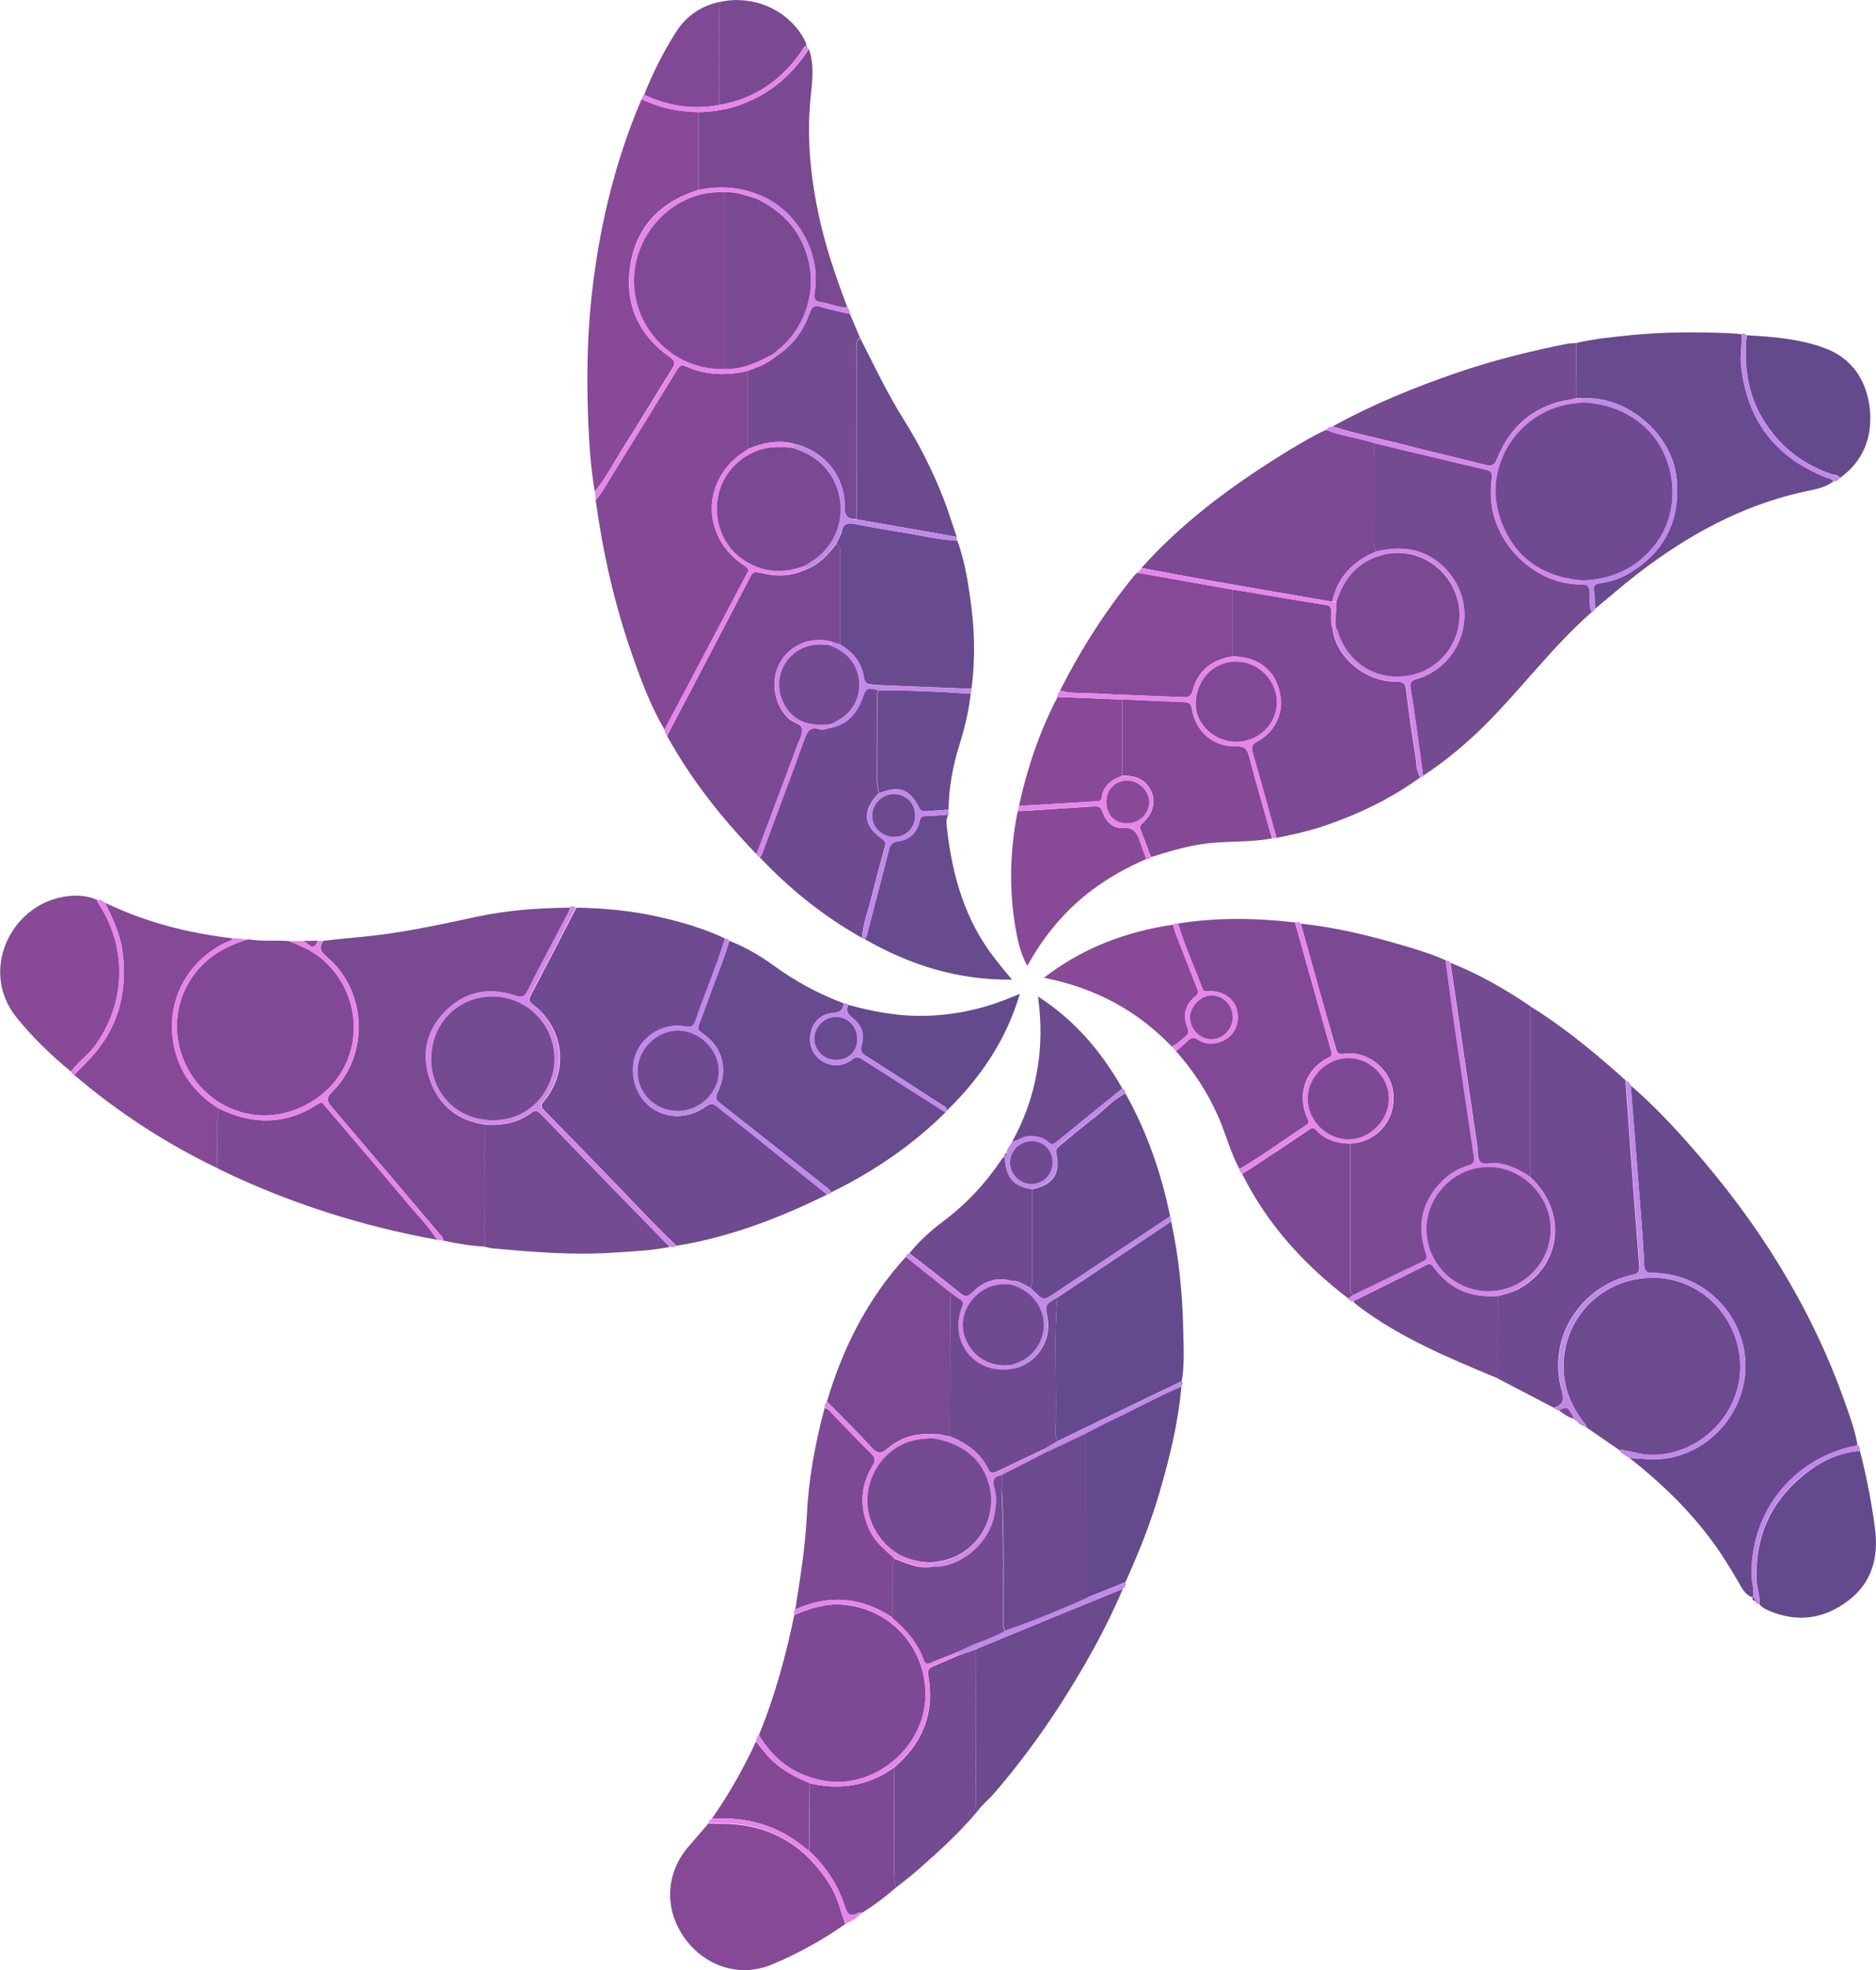 <?xml version="1.0" encoding="utf-8"?>
<!-- Generator: Adobe Illustrator 22.1.0, SVG Export Plug-In . SVG Version: 6.00 Build 0)  -->
<svg version="1.1" id="Слой_1" xmlns="http://www.w3.org/2000/svg" xmlns:xlink="http://www.w3.org/1999/xlink" x="0px" y="0px"
	 viewBox="0 0 1103 1157.7" style="enable-background:new 0 0 1103 1157.7;" xml:space="preserve">
<style type="text/css">
	.st0{fill:#6F4A90;}
	.st1{fill:#674A8D;}
	.st2{fill:#794992;}
	.st3{fill:#834995;}
	.st4{fill:#744A91;}
	.st5{fill:#684A8E;}
	.st6{fill:#7D4994;}
	.st7{fill:#6B4A8E;}
	.st8{fill:#814995;}
	.st9{fill:#884997;}
	.st10{fill:#644A8C;}
	.st11{fill:#854996;}
	.st12{fill:#C388EB;}
	.st13{fill:#E885EC;}
	.st14{fill:#D586EB;}
</style>
<g>
	<path class="st0" d="M486.3,702c-28.2,13.9-57.4,25.1-88.6,30.1c-11.2-10.7-21.8-21.9-32.5-33.1c-14.9-15.5-29.9-30.8-44.9-46.1
		c-1.8-1.8-2.8-3-0.6-5.6c14.9-17.7,12.1-42.9-6.3-56.9c-2.8-2.1-2.4-3.4-1-6.1c8.9-16.9,17.7-33.9,26.5-50.9
		c16.3,0.3,32.5,1.8,48.4,5.4c13.4,3,26.6,6.8,39.1,12.8c-4.9,16.2-11.7,31.8-17.2,47.8c-1.2,3.7-2.8,4.6-6.8,3.8
		c-14.1-2.7-31.4,8.7-30,27.7c1.6,22,25,32.2,42.8,19.2c2.5-1.8,4.2-1.7,6.5,0.2c6.4,5.3,13.1,10.3,19.6,15.5
		C456.1,677.9,471.2,689.9,486.3,702z"/>
	<path class="st1" d="M958.8,637.9c13.2,11.4,25.2,24.1,36.7,37.3c38.3,43.7,68.8,92.1,88.5,146.9c3.1,8.7,6.4,17.5,8.1,26.7
		c-1.1,1.6-3,1.2-4.5,1.6c-34.9,9-57.8,38.6-57.8,74.7c0,4.7,1.8,9.2,0.9,13.8c-4.8-1.6-6.7-5.9-8.9-9.7c-4.5-7.6-9-15.1-14.2-22.2
		c-14-19.3-30.9-35.5-49.5-50.2c7.6,0.4,15.1,1.5,22.8,0.1c29-5.2,49.3-33.4,44.7-62.5c-4.3-26.6-26.8-46.1-53.9-46.4
		c-3.6,0-4.8-0.9-5-4.7c-0.4-10.6-1.3-21.2-2.1-31.9C962.7,686.9,960.7,662.4,958.8,637.9z"/>
	<path class="st2" d="M190.1,552.9c13.7-1.7,27.4-2.5,41.1-4.6c16.4-2.5,32.6-6,48.8-9.5c18.1-3.9,36.5-5.2,55-5.4
		c0.1,2-1,3.5-1.9,5.1c-7.6,14.6-15.5,29.1-22.8,43.8c-2,4-3.7,4.1-7.5,2.8c-15.4-5.2-29.4-2.2-40.9,9.3
		c-11.5,11.6-14.3,25.8-8.8,41c5.4,15,16.8,23.5,32.8,25.6c-0.8,2.4-1,4.8-1,7.3c0.1,21.4,0,42.9,0,64.3c-8.2-0.5-16.4-1.8-24.4-3.6
		c0.3-1.8-1-2.7-2-3.8c-21.1-24.9-42.1-49.7-63.3-74.5c-2.9-3.3-3.7-5.4,0.1-9.1c22.1-21.8,20.5-59.6-3.3-79.4
		C188.1,558.9,187.5,556.6,190.1,552.9z"/>
	<path class="st2" d="M764.8,542.8c21.1,2.2,41.5,7.3,61.8,13.3c7.9,2.4,15.9,4.8,23.5,8.3c1.7,12.5,3.3,25,5.1,37.4
		c3.8,26.1,7.7,52.2,11.6,78.3c0.4,2.8-0.5,4.1-3.4,4.9c-5.3,1.5-10.1,4.3-14.2,8.1c-12.7,11.9-16.1,26.3-11,42.7
		c0.6,2.1,1.8,4-1.1,5.4c-13.6,6.5-27.2,13.1-40.9,19.7c-2.9-1.2-2.3-3.7-2.3-6c0-27.6,0-55.2,0-82.8c1.2-0.1,2.3-0.2,3.5-0.4
		c13.3-2.2,24-14.6,21.6-30.7c-2-13.3-15.5-23.8-28.8-21.7c-3.7,0.6-4.2-1.2-4.9-3.7C778.3,591.4,771.6,567.1,764.8,542.8z"/>
	<path class="st3" d="M390.7,428.8c-8.1-13.8-13.7-28.7-18.9-43.7c-10.5-29.7-17.3-60.2-21.6-91.3c4-4.1,6.4-9.3,9.4-14
		c12.8-20.6,25.5-41.3,38.2-62c1.3-2.1,2.3-3.9,5.4-2.5c11.8,5.3,24.1,5.6,36.6,2.6c0,15.3,0,30.6,0,46c-0.4,0.3-0.7,0.7-1.1,0.9
		c-26.5,16.4-27,50.9-0.7,67.8c3.3,2.2,1.6,3.6,0.7,5.5C422.7,368.3,406.7,398.5,390.7,428.8z"/>
	<path class="st4" d="M935.9,359.7c-23.1,20.2-41.3,45-63,66.6c-11.1,11-23.1,21-36.2,29.6c-2.4-17.1-4.5-34.2-7.3-51.2
		c-0.7-4.2,0.8-4.8,4-5.8c28.4-8.9,36.9-44.2,15.9-65.2c-11.5-11.5-25.4-13.2-40.5-9.5c-0.4-1.9-1-3.9-1-5.8c0-19.4,0-38.7,0.1-58.1
		c3.2,0.8,6.4,1.6,9.6,2.4c18.7,4.5,37.3,8.9,56,13.3c3,0.7,4,1.5,3.6,5.1c-0.8,6.6-0.8,13.2,0.7,19.8c5.6,24.5,28.9,43.3,52.9,42.5
		c3,0,3.7,1.9,4,4.6C935,351.9,934,356,935.9,359.7z"/>
	<path class="st0" d="M913.6,827.3c-11-5.7-22-11.5-33-17.2c0-16.1,0.1-32.3,0.1-48.4c4.4-1.4,9-2.3,13.1-4.7
		c24.7-14.2,27.6-45.3,5.9-65.3c0-33.4,0.1-66.9,0.1-100.3c17.9,11.1,34.2,24.3,50,38.1c2,1.7,3.9,3.6,5.9,5.3
		c1.1,14.9,2.1,29.8,3.2,44.8c1.6,21.5,3.2,43.1,4.9,64.6c0.2,2.9-0.3,4.2-3.7,4.9c-31,6.7-50.2,37.1-42.1,67.1
		C919.6,821.9,919.8,825.4,913.6,827.3z"/>
	<path class="st5" d="M555.9,653.7c-19.7,19.5-42.3,34.8-67.2,47c-0.7-1.6-2.1-2.5-3.4-3.5c-20.7-16.4-41.4-32.8-62.2-49.1
		c-2.4-1.8-2.5-3.1-1.3-5.7c6.7-13.9,3.3-27.2-9.4-35.6c-2.4-1.6-2.1-2.9-1.4-4.8c1.9-5.1,3.9-10.2,5.7-15.4
		c4-11.2,8.8-22.2,12.1-33.7c9.3,3.6,17.9,8.6,25.9,14.4c12.8,9.3,26.5,16.8,41.3,22.3c-0.3,3.6-1.7,5.3-5.9,5.6
		c-7.1,0.5-12.1,5.3-13.4,11.5c-1.5,6.8,1.1,13.4,6.7,16.9c5.4,3.4,12.4,3.3,17.7-1c2.4-2,3.9-1.3,6,0
		C523.4,633,539.6,643.4,555.9,653.7z"/>
	<path class="st6" d="M835.1,456.8c-17.6,12.8-37,22-57.6,28.9c-8.8,2.9-17.9,4.9-27,6.7c-4.6-16.6-9.1-33.2-13.9-49.8
		c-1-3.5-0.6-5.2,2.8-7c9.4-4.9,14.8-15.3,13.6-25.1c-1.9-15.6-11.9-24.4-28.3-24.8c0-13.1,0-26.1,0-39.2c2.4,0.4,4.9,0.7,7.3,1.1
		c15.8,2.6,31.7,5.4,47.5,7.9c2.6,0.4,3.3,1.5,3.2,3.9c-0.2,3.5-0.3,7,0.9,10.3c1.9,16.5,19,30.8,37,30.9c3.3,0,5.6,0.1,6.1,4.4
		c1.5,12.4,3.1,24.7,5.2,37C832.9,447,832.2,452.3,835.1,456.8z"/>
	<path class="st5" d="M926.7,201.6c10.8-2.6,21.9-3.6,32.9-4.7c19.1-1.9,38.2-1.8,57.3-1.1c2.3,0.1,4.6,0.4,7,0.6
		c0.6,5.9-0.9,11.8-0.3,17.8c3.3,32.4,19.9,54.5,50.1,66.4c1.5,0.6,3.3,0.7,4.3,2.2c-5.3,4.2-11.8,4.9-18,6.3
		c-36.3,8.1-68,25.6-97.2,48.1c-8.5,6.6-16.7,13.7-25,20.6c-0.2-3.5,0.1-7-0.6-10.4c-0.6-3.2,0.6-4.2,3.4-4.6
		c6.1-0.9,12-2.7,17.3-5.9c21.3-12.8,30.3-31.7,27.8-56.2c-2.7-25.7-29.3-48.3-55-46.6c-1.3-0.1-2.7-0.1-4-0.2
		C926.7,223.1,926.7,212.3,926.7,201.6z"/>
	<path class="st2" d="M444.8,502c-20.3-21-38.3-43.7-52.5-69.3c0.2-0.5,0.2-1,0.5-1.4c16.2-30.9,32.5-61.8,48.6-92.8
		c1.5-2.8,3-2.5,5.6-1.9c9.1,2.3,18.1,2.3,26.8-1.9c7.8-2.8,12.9-8.7,17.8-14.9c3,1.2,2.2,3.8,2.2,6c0,17.6,0,35.3,0,52.9
		c-1.7-0.5-3.4-1.1-5.1-1.6c-12.1-3.3-24.8,2.2-30.5,13.1c-5.5,10.6-2.8,24.6,5.8,32.4c2.6,2.3,7.8,2.5,7.6,6.7
		c-0.1,3.5-2.3,6.9-3.5,10.3c-0.2,0.6-0.4,1.3-0.6,1.9C460,461.6,452.4,481.8,444.8,502z"/>
	<path class="st7" d="M951.7,851.9c-6.3-4.4-12.7-8.7-19-13.1c0-1.5-1.1-2.3-1.9-3.4c-8.6-11.3-12.7-23.8-11.2-38.1
		c2.6-25.1,23.4-45.7,50.9-46.4c28.6-0.8,52,22.6,52.7,51.3c0.7,28.8-24.2,53.6-53.3,52.8C963.5,854.7,957.8,852.3,951.7,851.9z"/>
	<path class="st8" d="M145.9,552c7.9,1.3,15.8,0.5,23.8,1c6.8,2.6,13.5,5.5,19.2,10.2c18,15,23.9,39.6,15.1,60.5
		c-9.2,21.9-34,34.7-55.8,31.3c-36.9-5.8-56.4-48.4-35.9-79.7C120.3,562.9,132.1,556.1,145.9,552z"/>
	<path class="st8" d="M728.7,687c-5.2-9.7-7.9-20.4-12.3-30.5c-6.2-14.3-14.7-27.2-25-38.8c2.2-2,4.6-3.8,6.7-5.9
		c2.1-2.1,3.9-2.4,6.5-0.7c2.6,1.8,5.8,2.5,9,2.1c9.1-1.3,14.7-7.9,14.1-16.9c-0.6-8.1-7-13.7-16-13.8c-1.7,0-3.9,0.8-4.8-1.6
		c-4.6-12.8-10.5-25.1-14.3-38.2c22.9-3.6,45.9-3.3,68.8-0.6c7.1,25.2,14.2,50.5,21.3,75.7c0.5,1.7,0.5,2.7-1.3,3.6
		c-13,6.1-19.5,21-12.5,36.3c0.6,1.4,0.9,2.3-0.6,3.3C755.1,669.6,742.4,679.1,728.7,687z"/>
	<path class="st6" d="M807.9,260.3c0,19.4-0.1,38.7-0.1,58.1c0,1.9,0.7,3.9,1,5.8c-13.3,5.7-22.4,14.9-25.5,29.4
		c-23.2-4-46.4-7.9-69.6-12c-14.2-2.5-28.4-5.2-42.6-7.8c23.6-26.4,51.7-47.3,81.6-66c8.7-5.4,17.6-10.8,26.9-15.2
		C788.8,256.2,798.6,257.3,807.9,260.3z"/>
	<path class="st6" d="M446.2,1019.6c9.4-22.8,15.8-46.4,20.8-70.5c9.1-3.8,18.4-7,28.4-6.1c29.3,2.4,49.5,26.5,48.7,54.3
		c-0.9,30.4-30.8,54.9-60.7,49C466.9,1043.1,454.7,1034,446.2,1019.6z"/>
	<path class="st9" d="M349.7,288.9c-2.4-14-3.3-28.1-3.9-42.2c-0.9-24.1-0.6-48.3,2-72.3c4.3-39.8,13.4-78.4,29.1-115.4
		c0.1-0.3,0.4-0.5,0.6-0.8c10.5,5.3,21.6,7.4,33.2,7.6c0,15.2,0,30.5,0,45.7c-0.9,0.4-1.9,0.7-2.8,1c-22,7.8-35.1,23.3-37.7,46.4
		c-2.4,21.4,6.1,38.7,23.8,51.1c3.4,2.4,2.9,4,1.1,6.8c-9.7,15.5-19.1,31.2-28.9,46.6C360.8,272,356.1,281.1,349.7,288.9z"/>
	<path class="st10" d="M688.6,717.8c4.6,21.3,6.7,42.9,7.1,64.6c0.2,9.8,0.8,19.6-0.9,29.3c-13.6,6.5-27.2,13-40.8,19.6
		c-10.8,5.2-21.5,10.4-32.2,15.6c-2-3.9-1.1-8.2-1-12.3c0.4-24-1.2-48.1,0.9-72.1C644,747.7,666.3,732.7,688.6,717.8z"/>
	<path class="st5" d="M493.8,378.6c0-17.6,0-35.3,0-52.9c0-2.2,0.7-4.8-2.2-6c1.2-2.6,2.9-5,3.4-7.7c0.8-4.6,3.7-4.7,7.2-4.1
		c8.4,1.5,16.9,3.2,25.3,4.5c11.8,1.7,23.4,4.8,35.4,5.4c3.9,10.6,5.8,21.6,7.4,32.7c2.7,17.9,3.3,36,0.9,54
		c-0.8,0.1-1.7,0.3-2.5,0.2c-18.1-0.7-36.2-1.4-54.3-2.2c-0.7,0-1.3-0.3-2-0.3c-2.7-0.1-4.2-1.4-4.5-4.2
		C506.7,389.1,501.2,383.1,493.8,378.6z"/>
	<path class="st11" d="M496.9,1130.8c-13.7,9.5-28.2,17.6-43.6,23.9c-18.9,7.6-39.4,0.7-51.3-16.5c-11.6-16.8-10.5-37.6,2.8-53
		c3.9-4.5,7.8-9.1,11.7-13.6c2,0.1,4,0.2,6,0.2c29-0.5,50.7,11.9,65.8,36.5C492.5,1115.2,494.3,1123.1,496.9,1130.8z"/>
	<path class="st11" d="M127.8,686.5c-30.4-14.6-58.5-32.9-84.2-54.8c2.3-2.4,4.6-4.7,7-7.1c18.4-18.4,24.9-40.7,21.3-66.2
		c-1.4-10-5.8-19-10.2-27.9c23.7,11.4,48.8,17.9,74.9,20.9c-0.4,1.9-2.3,1.8-3.5,2.3c-22.9,10.9-35.5,34.5-31.1,59.5
		c3,16.8,12.4,29.4,26.9,38.4c-0.9,2.9-1.1,5.8-1.1,8.8C127.8,669,127.8,677.8,127.8,686.5z"/>
	<path class="st0" d="M506.8,551.2c-22.5-12.7-42.5-28.7-60.2-47.5c1.5-0.8,1.6-2.4,2.1-3.7c8-21.4,16-42.8,23.8-64.3
		c1.8-4.8,2.9-9.3,9.8-7.1c1.8,0.6,4.2-0.6,6.3-0.9c9.5-2,15.1-8.3,18.2-17.1c2.2-6.4,2.8-6.9,10-4.9c-1.8,1.4-1.1,3.4-1.1,5.1
		c0,15.5,0,31-0.1,46.5c0,3,0.2,6,1.1,8.8c-9.9,10.2-9.2,19.3,2.2,27.1c2.1,1.4,1.8,2.8,1.3,4.6c-2.7,10.1-5.5,20.1-8,30.3
		C510.4,535.8,507.3,543.2,506.8,551.2z"/>
	<path class="st1" d="M661.7,642.6c12.7,22.6,21.1,46.9,26.3,72.2c-22.8,15.2-45.6,30.3-68.4,45.5c-6,4-6,4-11.3-1.1
		c-0.8-0.8-1.7-1.6-2.5-2.3c1.2-2,1-4.1,1-6.3c0-17.2,0-34.5,0-51.7c12.2-2.5,16.9-9.1,14.3-20.9c-0.6-2.6,0.6-3.6,2.2-4.9
		c6.9-5.7,13.7-11.5,20.8-16.9C650,651.6,654.9,645.9,661.7,642.6z"/>
	<path class="st4" d="M284.8,732.6c0-21.4,0-42.9,0-64.3c0-2.5,0.2-5,1-7.3c9.7,0.5,18.9-1.2,26.8-7.2c2.3-1.8,3.8-0.8,5.5,1
		c14.2,14.7,28.4,29.4,42.6,44.1c11,11.3,22.1,22.6,33.1,33.9c-11.2,2.2-22.7,2.7-34.1,3.4c-23.6,1.5-47.1-0.5-70.5-2.6
		C287.7,733.4,286.2,732.9,284.8,732.6z"/>
	<path class="st2" d="M486.2,823.6c9.4-31.6,24-60.5,46.4-85c9.1,7.3,18.2,14.5,27.3,21.8c-1.3,2.1-1.2,4.4-1.2,6.7
		c0,25.7-0.1,51.4-0.2,77.1c-3.6-0.7-7.1-2-10.9-1.3c-9.8-0.7-18.6,2.2-25.9,8.5c-3.8,3.3-5.9,2.8-9.1-0.6
		C504.1,841.5,495.1,832.6,486.2,823.6z"/>
	<path class="st3" d="M747.9,492.7c-14.7,2.8-29.8,1.1-44.5,3.9c-9.1,1.7-17.9,4.3-26.7,7.1c-2-5.3-3.9-10.6-6-15.8
		c-0.6-1.5-0.8-2.4,0.7-3.8c6.6-6,8.3-12.5,5.5-19c-2.8-6.4-8.4-9.5-17.1-9.3c0-14.9,0-29.8,0-44.8c12.1,0.5,24.2,1.1,36.3,1.5
		c2.8,0.1,4.1,0.9,4.6,3.8c2.3,13.8,12.5,22.6,26.2,22.2c4.6-0.1,6.2,1.4,7.4,5.6C738.6,460.5,743.3,476.6,747.9,492.7z"/>
	<path class="st9" d="M41.8,629.8c-11.7-9.6-22.6-20.1-32.1-31.9c-21.7-26.9-4-65,27.1-70.8c6.6-1.2,13.5-1.2,20,1.6
		c0.6,1.2,1.2,2.4,1.9,3.5c16.5,26,15.1,58.4-3.4,83.1C51.2,620.6,45.5,624.3,41.8,629.8z"/>
	<path class="st11" d="M724.8,346.5c0,13.1,0,26.1,0,39.2c-11.9,1.9-20.4,8.1-23.5,19.9c-1,3.7-2.4,4.3-5.7,4.1
		c-18.1-0.8-36.1-1.3-54.2-2.3c-6-0.3-12.2,0.3-18.1-1.7c12.1-23.9,26.4-46.3,43.3-67.1c0.6-0.8,1.4-1.4,2.1-2.1
		c2.1,0.4,4.2,0.8,6.3,1.1C691.6,340.7,708.2,343.6,724.8,346.5z"/>
	<path class="st10" d="M1093.6,852.7c3.8,15,6.8,30.1,8.8,45.5c2.2,17-1.7,31.9-15.9,42.6c-13.9,10.5-29.3,12.8-45.6,6.1
		c-2.3-0.9-4.6-2-6.3-3.9c0.3-4.9-1.6-9.4-1.8-14.2c-1-24.7,7.6-45.3,26.7-61.1C1069.3,859.4,1080.4,853.6,1093.6,852.7z"/>
	<path class="st4" d="M926.7,201.6c0,10.8,0,21.5,0.1,32.3c-0.8,0.2-1.6,0.6-2.4,0.7c-21.6,3.1-36.1,15.1-44.2,35
		c-1.5,3.8-3,4.6-6.9,3.6c-16.9-4.3-33.9-8.2-50.8-12.6c-13-3.3-26.2-5.9-39-10c23.6-13,48.4-23.1,73.8-31.8
		c21.2-7.2,42.9-12.6,64.8-16.9C923.7,201.7,925.2,201.7,926.7,201.6z"/>
	<path class="st6" d="M127.8,686.5c0-8.7,0.1-17.5,0-26.2c0-3,0.2-5.9,1.1-8.8c19.9,9.8,39.4,9.6,58.2-2.8c2.5-1.7,3.1,0.3,4.3,1.6
		c16.1,18.9,32.2,37.7,48.1,56.7c5.9,7.1,12.6,13.6,17.5,21.6c-44.1-8-86.5-21.4-126.9-40.9C129.2,687.3,128.5,686.9,127.8,686.5z"
		/>
	<path class="st7" d="M660.2,933.7c-10.1,23.8-22.8,46.2-36.7,67.9c-12,18.6-25.2,36.4-39.7,53.1c-2.8,3.2-6.3,5.7-8.7,9.3
		c-2.2-1.6-1.3-4-1.3-6c-0.1-29.5-0.1-59-0.2-88.5c0.7-0.4,1.4-0.9,2.2-1.2C603.9,956.7,632.1,945.2,660.2,933.7z"/>
	<path class="st2" d="M410.8,111.6c0-15.2,0-30.5,0-45.7c7.5-0.2,14.8-1.2,22-3.5c18.4-5.9,32.4-17.5,42.8-33.6
		c3.2,9.1,2.1,18.3,1.1,27.5c-2.8,26.5,0.3,52.6,6.6,78.4c3.9,15.8,9.3,31,15,46.2c-5.5-0.2-10.6-2.5-16-3.3
		c-3.3-0.5-3.9-2.4-3.4-5.3c4.3-24.5-11.4-50.2-34.1-58.3C433.6,109.7,422.3,109.2,410.8,111.6z"/>
	<path class="st4" d="M439.8,263.8c0-15.3,0-30.6,0-46c5.7-2,11.3-4.1,16-8.1c9.6-6.1,16.3-14.6,20-25.3c1.5-4.4,3.3-5.2,7.5-3.9
		c5.4,1.7,10.9,2.7,16.4,4c2,4.7,4,9.4,6,14.1c-2.8,1.4-2,4-2,6.2c-0.1,33.4-0.1,66.8-0.2,100.2c-5,0.2-7-1.5-6.9-7.2
		c0.3-18.1-12-32.8-30-37.1C457.4,258.4,448.5,260.2,439.8,263.8z"/>
	<path class="st4" d="M573.6,969.4c0,29.5,0.1,59,0.2,88.5c0,2-0.9,4.4,1.3,6c-10.7,13-23.2,24.2-35.8,35.3c-4,3.5-8.3,6.7-12.4,10
		c-1-3-1.2-6.1-1.2-9.3c0.1-20.4,0-40.8,0-61.2c16.9-14.3,24-32.2,20.1-54.1c-0.5-2.7,0.1-4.3,2.9-5.4c4.8-1.9,9.4-4.1,14.2-6.1
		C566.5,971.8,570,970.6,573.6,969.4z"/>
	<path class="st10" d="M1027,197c15.4,0.9,30.8,2.1,45.4,7.4c16.6,6,25.2,19.2,27,36.2c1.6,16.4-3.9,30.4-17.6,40.3
		c-1.1-1.8-3.1-1.7-4.8-2.2c-15.9-5.4-28.8-14.8-38.3-28.9C1027.7,233.7,1025.1,215.9,1027,197z"/>
	<path class="st5" d="M557.6,478.7c-1.5,2.6-1.1,5.5-0.8,8.3c3.1,27.7,10.6,53.8,28.1,76.3c3,3.9,6.1,7.6,10.1,12.4
		c-32.1,0.4-60.2-8.7-86.6-23.8c1.4-1.6,1.6-3.6,2.1-5.5c4.1-15.7,8.2-31.4,12.2-47.1c0.8-3,1.9-4.4,5.5-4.9
		c6.4-0.8,10.8-4.9,12.4-11.4c0.5-1.9,0.6-3.4,3.2-3.4C548.4,479.5,553,479.1,557.6,478.7z"/>
	<path class="st10" d="M694.6,814.8c-1.9,21.9-7.2,43.1-13.4,64.1c-5.2,17.5-12,34.3-19.5,50.9c-7.6,3.1-15.3,6.2-22.9,9.2
		c0-3.5-0.1-7-0.1-10.5c-0.1-28.8-0.1-57.5-0.2-86.3c5.5-2.8,10.8-5.7,16.4-8.3C668.2,827.7,681.1,820.5,694.6,814.8z"/>
	<path class="st6" d="M467.6,945.8c2.9-18.4,5.9-36.8,6.8-55.4c1-21.4,4.9-42.2,10.4-62.8c2.3,0.1,3.3,2,4.7,3.4
		c7.5,7.7,14.9,15.6,22.6,23.1c2.7,2.6,2.7,4.5,0.8,7.5c-7.2,11.9-7.5,24.4-1.9,37.1c3.2,7.2,9.2,12,14.8,17.1
		c-0.8,2.5-1.1,5.1-1,7.7c0.1,9,0,18.1,0,27.1C506.6,938.5,487.6,936.9,467.6,945.8z"/>
	<path class="st9" d="M674,504.8c-17.7,7.7-33.8,17.8-47.3,31.8c-7.3,7.6-13.7,15.9-19.1,24.9c-1.1,1.8-2.2,3.6-3.6,6.1
		c-4.1-7.5-5.7-15.1-7-22.7c-3.8-22.5-3.2-45,1.2-67.4c0.1-0.3,0.3-0.6,0.4-0.9c1,0,2,0.1,3,0c13.8-0.9,27.5-1.8,41.3-2.7
		c2.7-0.2,4.4,0.1,5.4,3.4c1.7,5.2,6.1,9.7,11.3,9.2c7.6-0.7,9.2,3.6,11,9C671.6,498.6,672.8,501.6,674,504.8z"/>
	<path class="st4" d="M899.9,591.4c0,33.4-0.1,66.9-0.1,100.3c-6.1-4.1-12.5-7.4-20.1-8.1c-3.2-0.3-7.5,1.4-9.4-0.9
		c-1.8-2.2-1.3-6.3-1.8-9.6c-5.2-35.8-10.5-71.6-15.7-107.3C869.5,572.4,885,581.3,899.9,591.4z"/>
	<path class="st6" d="M793.8,672.1c0,27.6,0,55.2,0,82.8c0,2.3-0.6,4.8,2.3,6c-1.1,0.7-2.2,1.4-3.3,2.2
		c-26.1-19.9-47.8-43.7-62.5-73.3c1.7-1,3.4-2,5.1-3.1c11.1-7.3,22.1-14.7,33.2-22.1c1.5-1,3-2.9,5.1-0.6
		C779,669.8,786,672,793.8,672.1z"/>
	<path class="st7" d="M503.6,305.2c0-33.4,0.1-66.8,0.2-100.2c0-2.2-0.8-4.8,2-6.2c8.2,16.1,15.9,32.4,25.5,47.7
		c9.1,14.5,16.8,29.7,23.1,45.6c3,7.7,5.4,15.6,8.1,23.4C542.8,312,523.2,308.6,503.6,305.2z"/>
	<path class="st10" d="M498.7,590.5c13.8,3.8,27.7,6.5,42.1,6.5c18.4,0,35.9-3.6,52.8-10.5c1.5-0.6,3-1.2,6-2.4
		c-8.2,27.7-23.4,49.5-42.9,68.6c0.1-2.4-2.1-2.8-3.5-3.8c-14.5-9.4-28.9-18.8-43.5-28c-2.9-1.8-4.3-3.2-3.1-6.9
		c2.1-6.4-0.4-12-5.4-15.8C498.1,595.9,497.4,593.8,498.7,590.5z"/>
	<path class="st0" d="M606.8,698.8c0,17.2,0,34.5,0,51.7c0,2.2,0.1,4.3-1,6.3c-3.6-1.6-6.7-4.4-11-4.1c-9.1-2.5-16.8,0.5-23.1,6.8
		c-3.1,3.1-4.7,2.5-7.6,0.1c-9.7-7.9-19.6-15.4-29.4-23.1c5.8-7.2,12.6-13.3,19.9-18.8c13.6-10.2,25-22.4,34.4-36.5
		c0.4-0.6,1.1-1.1,1.7-1.6C591.5,692.2,595.7,697.2,606.8,698.8z"/>
	<path class="st6" d="M525.7,1038.7c0,20.4,0,40.8,0,61.2c0,3.2,0.2,6.3,1.2,9.3c-6.3,5.5-13,10.5-20,14.9c-0.8,0-1.8-0.3-2.4,0.1
		c-5.1,2.8-6.5,0.2-7.9-4.3c-4-12.5-11.2-23.1-20.8-32.1c0.1-13.3,0.2-26.5,0.3-39.8C493.9,1052.1,510.6,1049.6,525.7,1038.7z"/>
	<path class="st9" d="M688.9,615c-20.3-21.2-44.9-34.4-75.1-40.4c23.2-17.9,48.5-27.1,75.9-31.2c0.5,1.6,0.8,3.2,1.4,4.8
		c4.1,10.7,8.3,21.4,12.5,32.1c0.7,1.8,1.8,3.3-0.6,5.1c-6.3,4.9-7.8,11.3-4.8,18.7c0.8,2,0.8,3.4-0.9,4.8
		C694.5,611,692.2,613.7,688.9,615z"/>
	<path class="st5" d="M516.9,466.1c-0.9-2.9-1.1-5.8-1.1-8.8c0.1-15.5,0-31,0.1-46.5c0-1.7-0.7-3.7,1.1-5.1
		c17.9-0.1,35.9,0.8,53.7,2c-1.1,10.2-3.5,20.2-6.6,30c-3.9,12.4-6.2,25.1-6.4,38.1c-4.5,0.3-8.9,0.7-13.4,1
		c-1.7,0.1-2.9-0.1-3.9-2.1C534.8,463.6,528.7,461.5,516.9,466.1z"/>
	<path class="st9" d="M659.8,411.1c0,14.9,0,29.8,0,44.8c-6.2,2.3-11.3,5.8-12.1,13.1c-0.2,1.9-1.6,1.8-2.9,1.9
		c-15.2,0.9-30.5,1.8-45.7,2.7c4.9-22.3,12.1-43.7,22.7-64C634.4,410.1,647.1,410.6,659.8,411.1z"/>
	<path class="st4" d="M880.7,761.6c0,16.1-0.1,32.3-0.1,48.4c-28.6-11.9-57.2-23.7-82.2-42.6c-1-0.8-2-1.7-2.9-2.6
		c14-6.9,27.9-13.9,41.9-20.8c1.9-1,3.6-2.2,5.5,0.5C852.1,757.6,865,762.8,880.7,761.6z"/>
	<path class="st7" d="M595.1,670.9c7.1-12.7,11.9-26.3,14.5-40.6c2.6-14.3,2.9-28.7,0.7-44.7c22.1,14.3,37.4,32.7,49.6,54.1
		c-12.9,10.4-25.8,20.8-38.6,31.3c-1.8,1.5-3,2.1-4.9,0.2c-2.8-2.8-6.6-3.4-10.5-3.5C601.7,667.5,598.8,670.3,595.1,670.9z"/>
	<path class="st2" d="M423.8,1c19-3.9,38.3,4.3,48,20.3c1,1.7,2,3.4,2.4,5.4c-1.9,0.8-2.4,2.7-3.4,4.1c-11.9,16.7-27.6,27.5-48,30.9
		c0-17.8,0-35.6,0-53.4C422.7,5.8,422.9,3.3,423.8,1z"/>
	<path class="st8" d="M423.8,1c-0.8,2.4-1,4.8-1,7.3c0.1,17.8,0,35.6,0,53.4c-15.4,3-30,0.6-44.1-6c5.1-12.8,11.3-25.1,18.7-36.8
		C403.5,9.3,412.4,3.2,423.8,1z"/>
	<path class="st3" d="M476,1047.9c-0.1,13.3-0.2,26.5-0.3,39.8c-3.2-2.4-6.3-4.9-9.6-7.1c-14.4-9.6-30.5-12.7-47.5-11.9
		c10-14.3,18.6-29.5,25.9-45.3c2.3,2.8,4.5,5.7,6.8,8.4C458.1,1039.5,466.9,1044,476,1047.9z"/>
	<path class="st12" d="M951.7,851.9c6.1,0.4,11.8,2.8,18.1,3c29.2,0.8,54-23.9,53.3-52.8c-0.7-28.6-24.1-52.1-52.7-51.3
		c-27.5,0.8-48.3,21.3-50.9,46.4c-1.5,14.4,2.6,26.8,11.2,38.1c0.8,1,1.9,1.9,1.9,3.4c-2.4-0.8-4.5-1.9-5.9-4c-0.3-0.3-0.7-0.7-1-1
		c0,0,0.1,0.1,0.1,0.1c-4-7.5-4-7.5-9.2-5c-1.3,0.2-2.1-0.7-2.9-1.5c6.1-1.9,6-5.3,4.5-11.1c-8.1-30,11.1-60.4,42.1-67.1
		c3.4-0.7,3.9-2,3.7-4.9c-1.7-21.5-3.3-43.1-4.9-64.6c-1.1-14.9-2.1-29.8-3.2-44.8c1.4,0.7,2.4,1.7,3,3.1c1.9,24.5,3.8,49,5.7,73.5
		c0.8,10.6,1.7,21.2,2.1,31.9c0.2,3.8,1.4,4.7,5,4.7c27.1,0.3,49.7,19.9,53.9,46.4c4.7,29.1-15.7,57.2-44.7,62.5
		c-7.7,1.4-15.2,0.3-22.8-0.1C955.7,855.5,953.3,854.1,951.7,851.9z"/>
	<path class="st13" d="M256.9,728.6c-4.9-8-11.6-14.5-17.5-21.6c-15.9-19-32-37.8-48.1-56.7c-1.1-1.3-1.7-3.2-4.3-1.6
		c-18.8,12.4-38.3,12.6-58.2,2.8c-14.5-8.9-23.9-21.6-26.9-38.4c-4.5-25,8.1-48.5,31.1-59.5c1.2-0.6,3.1-0.4,3.5-2.3
		c3.1,0.2,6.2,0.5,9.4,0.7c-13.8,4.1-25.5,10.9-33.6,23.3c-20.4,31.3-1,73.9,35.9,79.7c21.8,3.4,46.6-9.4,55.8-31.3
		c8.7-20.9,2.9-45.5-15.1-60.5c-5.7-4.8-12.4-7.6-19.2-10.2c2.8,0,5.6,0,8.3,0c2.9,0.3,6,7.6,8.8-0.1c1.1,0,2.2,0,3.3,0
		c-2.6,3.7-2,6,1.8,9.2c23.9,19.9,25.4,57.6,3.3,79.4c-3.8,3.8-3,5.8-0.1,9.1c21.2,24.8,42.2,49.6,63.3,74.5c0.9,1.1,2.3,2.1,2,3.8
		C259.2,728.8,258,728.7,256.9,728.6z"/>
	<path class="st14" d="M393.7,732.6c-11-11.3-22.1-22.5-33.1-33.9c-14.2-14.7-28.4-29.4-42.6-44.1c-1.7-1.8-3.1-2.7-5.5-1
		c-8,6-17.1,7.8-26.8,7.2c-15.9-2.1-27.3-10.6-32.8-25.6c-5.5-15.2-2.7-29.4,8.8-41c11.5-11.5,25.5-14.5,40.9-9.3
		c3.8,1.3,5.5,1.2,7.5-2.8c7.3-14.7,15.2-29.2,22.8-43.8c0.8-1.6,2-3.1,1.9-5.1c1.3-0.8,2.5-0.9,3.8,0.1c-8.8,17-17.6,34-26.5,50.9
		c-1.4,2.6-1.7,3.9,1,6.1c18.4,14.1,21.2,39.2,6.3,56.9c-2.2,2.6-1.2,3.8,0.6,5.6c15,15.3,30.1,30.6,44.9,46.1
		c10.7,11.2,21.4,22.4,32.5,33.1C396.5,733.3,395.1,732.8,393.7,732.6z M253.6,622c-0.8,15.6,11.2,36.1,36,36.3
		c23.8,0.2,36.7-19.6,36.4-36.5c-0.3-20-16.2-36.2-36.2-36.2C269.4,585.5,253.6,601.4,253.6,622z"/>
	<path class="st14" d="M880.7,761.6c-15.8,1.2-28.7-4-38-17.1c-1.9-2.7-3.6-1.5-5.5-0.5c-14,6.9-27.9,13.9-41.9,20.8
		c-1.3,0-2.1-0.7-2.8-1.8c1.1-0.7,2.2-1.4,3.4-2.2c13.6-6.6,27.2-13.2,40.9-19.7c2.9-1.4,1.8-3.3,1.1-5.4
		c-5.1-16.5-1.7-30.8,11-42.7c4.1-3.8,8.8-6.6,14.2-8.1c2.9-0.8,3.8-2,3.4-4.9c-3.9-26.1-7.8-52.2-11.6-78.3
		c-1.8-12.5-3.4-25-5.1-37.4c1,0.2,2.2,0.2,2.8,1.3c5.2,35.8,10.5,71.6,15.7,107.3c0.5,3.3,0,7.4,1.8,9.6c1.9,2.3,6.1,0.6,9.4,0.9
		c7.6,0.7,13.9,4.1,20.1,8.1c21.6,20,18.8,51.1-5.9,65.3C889.7,759.3,885.1,760.2,880.7,761.6z M875.1,758.8
		c19.8,0,36.4-16.2,36.6-35.9c0.3-19.7-16.5-36.8-36.2-37c-19.8-0.2-36.7,16.5-36.8,36.4C838.6,742.3,855,758.8,875.1,758.8z"/>
	<path class="st13" d="M455.8,209.8c-4.7,3.9-10.3,6.1-16,8.1c-12.5,3-24.7,2.7-36.6-2.6c-3.1-1.4-4.2,0.4-5.4,2.5
		c-12.7,20.7-25.4,41.4-38.2,62c-3,4.8-5.4,10-9.4,14c-0.1-1.6-0.3-3.3-0.4-4.9c6.4-7.9,11-16.9,16.5-25.4
		c9.8-15.4,19.3-31.1,28.9-46.6c1.7-2.8,2.2-4.4-1.1-6.8c-17.7-12.4-26.2-29.7-23.8-51.1c2.6-23,15.8-38.6,37.7-46.4
		c0.9-0.3,1.9-0.7,2.8-1c11.5-2.4,22.9-2,34,2.3c0,0.9,0,1.8,0,2.7c-6.2-1.7-12.3-4.3-19-3.7c-28.2-1.5-53,22.8-53,51.9
		c0,29.1,24.6,53.2,53,51.8c10.8,0.6,20-3.8,29-8.9C455.5,208.2,455.7,208.9,455.8,209.8z"/>
	<path class="st12" d="M428.8,552.9c-3.3,11.5-8.1,22.5-12.1,33.7c-1.8,5.2-3.8,10.3-5.7,15.4c-0.7,1.9-1,3.2,1.4,4.8
		c12.7,8.4,16.1,21.7,9.4,35.6c-1.2,2.6-1,3.9,1.3,5.7c20.8,16.3,41.5,32.7,62.2,49.1c1.3,1,2.7,1.9,3.4,3.5
		c-0.5,1.1-1.5,1.1-2.5,1.2c-15.1-12-30.1-24.1-45.2-36.1c-6.5-5.2-13.1-10.2-19.6-15.5c-2.3-1.9-4-2.1-6.5-0.2
		c-17.8,13-41.2,2.8-42.8-19.2c-1.4-19,16-30.4,30-27.7c4.1,0.8,5.6-0.2,6.8-3.8c5.5-16,12.3-31.6,17.2-47.8
		C427.2,551.7,428.3,551.7,428.8,552.9z M398.6,652.9c12.8,0,23.9-10.8,23.9-23.2c0-12.7-11.1-23.8-24-23.9
		c-12.6-0.1-23.7,10.8-23.8,23.5C374.7,642.4,385.3,652.9,398.6,652.9z"/>
	<path class="st13" d="M659.8,411.1c-12.7-0.5-25.4-1-38.1-1.6c0.1-1.4,0.7-2.7,1.6-3.8c5.9,2,12,1.4,18.1,1.7
		c18,1,36.1,1.5,54.2,2.3c3.2,0.1,4.7-0.5,5.7-4.1c3.2-11.9,11.7-18,23.5-19.9c16.4,0.4,26.5,9.2,28.3,24.8
		c1.2,9.7-4.2,20.2-13.6,25.1c-3.5,1.8-3.9,3.5-2.8,7c4.8,16.6,9.3,33.2,13.9,49.8c-0.9,0.1-1.7,0.2-2.6,0.3
		c-4.6-16.1-9.3-32.2-13.6-48.4c-1.1-4.2-2.8-5.8-7.4-5.6c-13.7,0.4-23.9-8.4-26.2-22.2c-0.5-2.9-1.8-3.7-4.6-3.8
		C684,412.3,671.9,411.7,659.8,411.1z M726.6,435.9c13.4,0,24.2-10.5,24-23.4c-0.2-13-10.9-23.7-24-23.7
		c-13.4,0-23.9,11.2-23.7,25.4C703.1,425.9,714,435.9,726.6,435.9z"/>
	<path class="st13" d="M793.8,672.1c-7.8-0.1-14.7-2.3-20.2-8.2c-2.1-2.3-3.6-0.4-5.1,0.6c-11.1,7.3-22.1,14.7-33.2,22.1
		c-1.6,1.1-3.4,2.1-5.1,3.1c-0.8-0.7-1.6-1.5-1.4-2.7c13.7-7.9,26.3-17.4,39.6-25.9c1.6-1,1.2-1.9,0.6-3.3
		c-6.9-15.3-0.4-30.2,12.5-36.3c1.8-0.8,1.8-1.9,1.3-3.6c-7.1-25.2-14.2-50.5-21.3-75.7c1.2-0.6,2.4-0.6,3.3,0.6
		c6.8,24.3,13.5,48.5,20.3,72.8c0.7,2.5,1.2,4.3,4.9,3.7c13.3-2.2,26.8,8.4,28.8,21.7c2.4,16.1-8.3,28.5-21.6,30.7
		C796.1,671.9,794.9,672,793.8,672.1z M792.7,621.8c-12.7,0.1-23.9,11.5-23.8,24.1c0.2,12.6,11.1,23.5,23.7,23.7
		c12.6,0.2,24-11.2,24-23.9C816.6,632.7,805.5,621.7,792.7,621.8z"/>
	<path class="st14" d="M783.4,353.5c3.1-14.5,12.2-23.7,25.5-29.4c15.1-3.7,28.9-2,40.5,9.5c21,21,12.5,56.2-15.9,65.2
		c-3.2,1-4.7,1.6-4,5.8c2.8,17,4.9,34.1,7.3,51.2c-0.2,0.9-0.9,1-1.6,0.9c-2.9-4.5-2.2-9.9-3.1-14.8c-2.1-12.3-3.8-24.6-5.2-37
		c-0.5-4.3-2.9-4.4-6.1-4.4c-18-0.1-35.1-14.4-37-30.9c0.6-0.1,1.3-0.2,1.9-0.4c1.2,0.9,1.2,2.3,1.6,3.6c6.2,17.6,23,27.4,41.4,24
		c20.4-3.8,33.5-24,28.5-44c-5.1-20.6-25.9-32.5-45.9-26.3c-13.6,4.2-21.3,14-25.4,27.1C785,353.7,784.2,353.6,783.4,353.5z"/>
	<path class="st14" d="M783.5,250.7c12.8,4.1,26,6.7,39,10c16.9,4.3,33.9,8.2,50.8,12.6c3.9,1,5.3,0.2,6.9-3.6
		c8.1-19.9,22.6-31.9,44.2-35c0.8-0.1,1.6-0.5,2.4-0.7c1.3,0.1,2.7,0.1,4,0.2c0,0.8,0,1.6,0,2.4c-1,0.1-2,0.2-3,0.3
		c-33.5,2.4-56.5,36.2-45.6,67.8c7.8,22.9,24.7,34.5,48.6,36.4c0,0.8,0,1.6,0,2.4c-24,0.8-47.3-17.9-52.9-42.5
		c-1.5-6.6-1.5-13.3-0.7-19.8c0.4-3.6-0.7-4.4-3.6-5.1c-18.7-4.4-37.3-8.9-56-13.3c-3.2-0.8-6.4-1.6-9.6-2.4c-9.3-3-19.1-4-28.2-7.6
		C780.6,251.2,781.9,250.7,783.5,250.7z"/>
	<path class="st13" d="M476,1047.9c-9.2-3.9-17.9-8.4-24.6-16.2c-2.3-2.7-4.5-5.6-6.8-8.4c-0.1-1.5,0.5-2.7,1.6-3.8
		c8.4,14.4,20.7,23.5,37.2,26.7c29.9,5.9,59.7-18.6,60.7-49c0.9-27.8-19.4-51.9-48.7-54.3c-10-0.8-19.3,2.3-28.4,6.1
		c-0.2-1.2-0.6-2.4,0.6-3.3c19.9-8.8,39-7.3,57.1,4.9c8.2,6.7,14.8,14.6,18.5,24.6c0.9,2.3,1.8,2.6,4,1.7c5-2.2,10.1-4.1,15.2-6.1
		c0.1,0.7,0.3,1.4,0.4,2.1c-4.7,2.1-9.4,4.3-14.2,6.1c-2.7,1.1-3.3,2.7-2.9,5.4c3.8,21.9-3.2,39.9-20.1,54.1
		C510.6,1049.6,493.9,1052.1,476,1047.9z"/>
	<path class="st13" d="M439.8,263.8c8.7-3.7,17.6-5.4,27-2.9c0,0.8,0,1.6,0,2.4c-3.3-0.9-6.6-0.7-9.9-0.7
		c-14.8,0.1-28.8,10.4-33.4,24.7c-4.9,15.1,0.2,31.7,12.4,40.6c11.4,8.3,23.7,9.5,36.8,4.7c0.8,0.4,1.1,1.1,1.1,2
		c-8.7,4.2-17.7,4.1-26.8,1.9c-2.6-0.6-4.1-0.9-5.6,1.9c-16.1,31-32.4,61.9-48.6,92.8c-0.2,0.4-0.3,0.9-0.5,1.4
		c-0.9-1.2-1.6-2.4-1.6-3.9c16-30.2,31.9-60.5,47.9-90.8c1-1.8,2.7-3.3-0.7-5.5c-26.3-16.9-25.8-51.4,0.7-67.8
		C439.1,264.5,439.4,264.1,439.8,263.8z"/>
	<path class="st12" d="M930.7,236.5c0-0.8,0-1.6,0-2.4c25.7-1.7,52.3,21,55,46.6c2.5,24.6-6.5,43.5-27.8,56.2
		c-5.3,3.2-11.2,5-17.3,5.9c-2.8,0.4-4,1.4-3.4,4.6c0.6,3.4,0.4,6.9,0.6,10.4c-0.2,1-0.9,1.6-1.8,2c-2-3.7-0.9-7.8-1.3-11.7
		c-0.2-2.6-0.9-4.5-4-4.6c0-0.8,0-1.6,0-2.4c17.2-0.7,31.4-7.1,42.3-20.9c16.4-20.8,12.7-54.2-7.9-71
		C955,240.9,943.5,237,930.7,236.5z"/>
	<path class="st14" d="M488.7,427.7c-2.1,0.4-4.5,1.5-6.3,0.9c-6.8-2.2-8,2.2-9.8,7.1c-7.8,21.5-15.9,42.9-23.8,64.3
		c-0.5,1.4-0.6,3-2.1,3.7c-0.9-0.3-1.5-0.9-1.9-1.8c7.6-20.2,15.2-40.4,22.7-60.6c0.2-0.6,0.4-1.3,0.6-1.9c1.2-3.4,3.4-6.8,3.5-10.3
		c0.1-4.3-5-4.4-7.6-6.7c-8.6-7.8-11.3-21.8-5.8-32.4c5.6-10.9,18.4-16.4,30.5-13.1c0,0.9-0.4,1.7-1.3,2c-1.7-0.1-3.3-0.2-5-0.3
		c-18.4-0.3-30.1,18.8-21.4,35c5.2,9.6,14.3,13.5,27.6,11.8C488.7,426.2,488.7,427,488.7,427.7z"/>
	<path class="st12" d="M516.9,466.1c11.8-4.6,18-2.4,23.5,8.6c1,2,2.2,2.2,3.9,2.1c4.5-0.3,8.9-0.7,13.4-1c0,1,0,2,0,3
		c-4.6,0.3-9.3,0.8-13.9,0.9c-2.6,0.1-2.7,1.5-3.2,3.4c-1.6,6.4-6,10.5-12.4,11.4c-3.6,0.4-4.7,1.8-5.5,4.9
		c-4,15.7-8.1,31.4-12.2,47.1c-0.5,1.9-0.7,4-2.1,5.5c-0.5-0.2-1-0.5-1.5-0.7c0.5-8,3.6-15.4,5.4-23.1c2.4-10.1,5.3-20.2,8-30.3
		c0.5-1.9,0.8-3.2-1.3-4.6C507.6,485.4,507,476.3,516.9,466.1z M538,479.5c0.1-7.4-5.1-12.7-12.4-12.8c-6.9-0.1-12.9,5.8-12.8,12.6
		c0,6.7,5.7,12.3,12.4,12.5C532.5,492,537.9,486.8,538,479.5z"/>
	<path class="st13" d="M525.8,915.8c-5.6-5.1-11.6-9.9-14.8-17.1c-5.5-12.7-5.3-25.1,1.9-37.1c1.8-3.1,1.9-4.9-0.8-7.5
		c-7.7-7.5-15-15.4-22.6-23.1c-1.3-1.4-2.4-3.3-4.7-3.4c-0.3-1.6,0.5-2.8,1.4-3.9c8.9,9,17.9,17.9,26.5,27.2
		c3.2,3.5,5.3,3.9,9.1,0.6c7.3-6.3,16.1-9.2,25.9-8.5c0,0.8,0,1.6,0,2.3c-1.2,0.1-2.3,0.2-3.5,0.3c-26.9,1.3-43.1,31.4-29.2,54.4
		c7.4,12.4,18.5,18,32.7,18.3c0,0.8,0,1.6,0,2.4C539.8,921.8,532.9,918.3,525.8,915.8z"/>
	<path class="st12" d="M594.7,752.8c4.3-0.3,7.4,2.5,11,4.1c0.8,0.8,1.7,1.5,2.5,2.3c5.3,5,5.3,5,11.3,1.1
		c22.8-15.2,45.6-30.3,68.4-45.5c1,0.8,0.7,2,0.6,3c-22.3,14.9-44.6,29.8-67,44.7c-7.2,4.1-7.2,4.1-5.8,12.1
		c2.5,14-7.1,27.6-21.2,29.9c0-0.8-0.1-1.6-0.1-2.3c1.4-0.5,2.8-1,4.2-1.6c11.5-4.6,17.8-17.9,13.6-29.5c-3-8.4-9.3-13.5-17.7-16.1
		C594.7,754.3,594.7,753.6,594.7,752.8z"/>
	<path class="st12" d="M473.7,334.6c0-0.9-0.3-1.6-1.1-2c1.3-0.8,2.5-1.5,3.8-2.3c15.5-9.5,21.9-28.1,15.2-45
		c-4.6-11.5-13.4-18.3-24.9-22c0-0.8,0-1.6,0-2.4c18,4.3,30.2,19,30,37.1c-0.1,5.6,1.9,7.4,6.9,7.2c19.6,3.4,39.2,6.9,58.8,10.3
		c0.1,0.8,0.2,1.5,0.3,2.3c-12-0.6-23.6-3.7-35.4-5.4c-8.5-1.2-16.9-3-25.3-4.5c-3.5-0.6-6.3-0.6-7.2,4.1c-0.5,2.7-2.2,5.2-3.4,7.7
		C486.6,325.9,481.5,331.8,473.7,334.6z"/>
	<path class="st12" d="M498.7,590.5c-1.4,3.3-0.7,5.4,2.5,7.8c5.1,3.8,7.6,9.4,5.4,15.8c-1.2,3.7,0.2,5.1,3.1,6.9
		c14.6,9.2,29.1,18.6,43.5,28c1.4,0.9,3.6,1.3,3.5,3.8c-0.3,0.3-0.6,0.7-0.9,1c-16.2-10.4-32.5-20.7-48.7-31.2c-2.1-1.4-3.6-2-6,0
		c-5.3,4.3-12.3,4.4-17.7,1c-5.5-3.5-8.1-10.1-6.7-16.9c1.3-6.2,6.3-11,13.4-11.5c4.2-0.3,5.5-2,5.9-5.6
		C497,589.7,498,589.5,498.7,590.5z M504,610.9c0-7.6-5.5-13.2-12.6-13.1c-6.9,0.1-12.6,6-12.5,13c0.1,6.6,5.9,12.1,12.7,12.2
		C498.8,623,504,617.9,504,610.9z"/>
	<path class="st13" d="M599,473.6c15.2-0.9,30.5-1.8,45.7-2.7c1.3-0.1,2.7-0.1,2.9-1.9c0.9-7.3,5.9-10.7,12.1-13.1
		c8.7-0.2,14.4,2.8,17.1,9.3c2.8,6.5,1.1,13-5.5,19c-1.5,1.4-1.3,2.2-0.7,3.8c2.1,5.2,4,10.5,6,15.8c-0.6,1.1-1.6,1.1-2.7,1
		c-1.1-3.1-2.4-6.2-3.4-9.4c-1.7-5.4-3.3-9.7-11-9c-5.2,0.5-9.6-4-11.3-9.2c-1.1-3.2-2.7-3.6-5.4-3.4c-13.8,1-27.5,1.8-41.3,2.7
		c-1,0.1-2,0-3,0C598.8,475.6,598.9,474.6,599,473.6z M650.5,471.3c0.1,7.7,4.9,12.5,12.3,12.5c7.1,0,12.8-5.7,12.7-12.6
		c-0.1-6.5-6.4-12.6-13.1-12.5C655.5,458.9,650.4,464.2,650.5,471.3z"/>
	<path class="st12" d="M595.1,670.9c3.7-0.7,6.6-3.5,10.7-3.3c4,0.1,7.7,0.7,10.5,3.5c2,2,3.1,1.3,4.9-0.2
		c12.8-10.5,25.7-20.8,38.6-31.3c1.1,0.6,1.9,1.5,1.9,2.9c-6.8,3.3-11.8,9-17.7,13.5c-7.1,5.4-13.9,11.3-20.8,16.9
		c-1.6,1.3-2.7,2.4-2.2,4.9c2.6,11.8-2.1,18.4-14.3,20.9c-11-1.6-15.2-6.6-16-19.2c0,0,0,0.1,0,0.1c1.1-0.4,0.9-1.4,1.1-2.2
		C592,674.9,593.9,673.1,595.1,670.9z M618.9,683.2c0-7.3-5.3-12.6-12.6-12.6c-7,0.1-12.7,5.9-12.6,12.8c0.1,6.7,5.8,12.3,12.5,12.4
		C613.4,695.8,618.9,690.3,618.9,683.2z"/>
	<path class="st13" d="M688.9,615c3.3-1.3,5.7-4,8.4-6.1c1.8-1.4,1.8-2.8,0.9-4.8c-3-7.4-1.5-13.8,4.8-18.7c2.4-1.9,1.3-3.3,0.6-5.1
		c-4.2-10.7-8.4-21.4-12.5-32.1c-0.6-1.5-1-3.2-1.4-4.8c0.8-0.9,1.9-0.8,3-0.6c3.8,13.1,9.7,25.4,14.3,38.2c0.9,2.4,3,1.5,4.8,1.6
		c9,0.1,15.5,5.6,16,13.8c0.6,8.9-4.9,15.6-14.1,16.9c-3.2,0.4-6.4-0.3-9-2.1c-2.6-1.8-4.4-1.5-6.5,0.7c-2.1,2.1-4.4,4-6.7,5.9
		C690.6,616.8,689.7,615.9,688.9,615z M724.8,598c0.1-7.1-5.4-12.8-12.3-13c-6.2-0.2-12.8,6.4-12.8,12.8c0,6.9,5.7,12.8,12.5,12.9
		C719.1,610.7,724.8,605,724.8,598z"/>
	<path class="st14" d="M455.8,209.8c0-0.8-0.2-1.6-1.1-2.1c0.9-0.8,1.7-1.6,2.6-2.3c16.6-13.1,23.5-36,17-56.2
		c-5-15.4-15.3-25.8-29.5-32.7c0-0.9,0-1.8,0-2.7c22.7,8.1,38.4,33.8,34.1,58.3c-0.5,2.9,0.1,4.8,3.4,5.3c5.4,0.8,10.5,3.2,16,3.3
		c0.9,1.1,1.5,2.3,1.5,3.8c-5.5-1.3-11.1-2.3-16.4-4c-4.2-1.3-6-0.6-7.5,3.9C472.1,195.2,465.4,203.7,455.8,209.8z"/>
	<path class="st14" d="M594.7,752.8c0,0.8,0,1.5,0,2.3c-6.3-0.9-12.3,0.1-17.6,3.8c-9.7,6.7-13.4,17.9-9.5,27.8
		c4.4,11.2,14.6,17.1,27,15.6c0,0.8,0.1,1.6,0.1,2.3c-22.8,3.5-36.9-17-29-36.6c0.7-1.8,0.8-3-1-4.1c-1.7-1-3.2-2.3-4.8-3.5
		c-9.1-7.3-18.2-14.5-27.3-21.8c0.2-1.2,0.8-1.8,2-2c9.8,7.7,19.7,15.2,29.4,23.1c2.9,2.4,4.5,2.9,7.6-0.1
		C577.9,753.3,585.6,750.3,594.7,752.8z"/>
	<path class="st13" d="M785.6,369.4c-0.6,0.1-1.3,0.2-1.9,0.4c-1.3-3.4-1.1-6.9-0.9-10.3c0.1-2.4-0.5-3.5-3.2-3.9
		c-15.9-2.5-31.7-5.2-47.5-7.9c-2.4-0.4-4.9-0.7-7.3-1.1c-16.6-2.9-33.1-5.9-49.7-8.8c-2.1-0.4-4.2-0.8-6.3-1.1
		c0.8-0.9,1.6-1.9,2.5-2.8c14.2,2.6,28.4,5.3,42.6,7.8c23.2,4.1,46.4,8,69.6,12c0.8,0.1,1.6,0.2,2.4,0.2
		C785.9,359,784.5,364.2,785.6,369.4z"/>
	<path class="st12" d="M1093.6,852.7c-13.2,0.9-24.3,6.7-34.2,14.8c-19.1,15.8-27.7,36.4-26.7,61.1c0.2,4.8,2.1,9.4,1.8,14.2
		c-1.3-0.1-2.2-0.7-2.8-2c-0.2-0.8,0.1-1.9-1.1-2.2c0,0,0,0.1,0,0.1c0.9-4.7-0.9-9.2-0.9-13.8c0-36.1,22.8-65.7,57.8-74.7
		c1.5-0.4,3.4,0,4.5-1.6C1093.2,849.8,1093.7,851.1,1093.6,852.7z"/>
	<path class="st12" d="M488.7,427.7c0-0.7,0-1.5,0-2.2c1.5-0.8,2.9-1.5,4.4-2.3c10-5.5,14.6-17,11.2-27.9c-2.6-8.5-9-13.1-16.8-16.3
		c0.9-0.4,1.3-1.1,1.3-2c1.7,0.5,3.4,1.1,5.1,1.6c7.4,4.5,12.9,10.5,14.1,19.5c0.4,2.8,1.8,4.1,4.5,4.2c0.7,0,1.3,0.3,2,0.3
		c18.1,0.7,36.2,1.5,54.3,2.2c0.8,0,1.7-0.2,2.5-0.2c-0.2,1.1-0.3,2.2-0.5,3.2c-17.9-1.2-35.8-2.1-53.7-2c-7.2-2-7.8-1.5-10,4.9
		C503.8,419.4,498.3,425.6,488.7,427.7z"/>
	<path class="st13" d="M418.7,1068.7c17-0.8,33.1,2.4,47.5,11.9c3.3,2.2,6.4,4.7,9.6,7.1c9.6,9,16.8,19.6,20.8,32.1
		c1.5,4.6,2.9,7.2,7.9,4.3c0.6-0.3,1.6-0.1,2.4-0.1c-2.9,2.9-6.2,5.1-10,6.6c-2.6-7.6-4.4-15.6-8.7-22.6
		c-15.1-24.5-36.8-37-65.8-36.5c-2,0-4-0.1-6-0.2C416.8,1070.3,417.4,1069.2,418.7,1068.7z"/>
	<path class="st13" d="M41.8,629.8c3.8-5.4,9.4-9.1,13.4-14.5c18.5-24.8,19.9-57.1,3.4-83.1c-0.7-1.1-1.2-2.3-1.9-3.5
		c1.9,0,3.6,0.4,4.9,1.8c4.4,8.9,8.8,17.8,10.2,27.9c3.7,25.5-2.8,47.8-21.3,66.2c-2.3,2.3-4.7,4.7-7,7.1
		C42.7,631.3,42,630.8,41.8,629.8z"/>
	<path class="st12" d="M1027,197c-1.9,18.9,0.6,36.7,11.6,52.9c9.5,14,22.4,23.4,38.3,28.9c1.7,0.6,3.7,0.5,4.8,2.2
		c-0.9,1.2-2.1,1.9-3.6,1.9c-1-1.6-2.8-1.6-4.3-2.2c-30.2-11.9-46.9-34-50.1-66.4c-0.6-6,0.9-11.9,0.3-17.8
		C1025.2,195.3,1026,196.5,1027,197z"/>
	<path class="st13" d="M378.6,55.7c14.1,6.5,28.7,9,44.1,6c20.5-3.4,36.1-14.2,48-30.9c1-1.4,1.5-3.4,3.4-4.1
		c0.4,0.7,0.9,1.5,1.3,2.2c-10.4,16.1-24.3,27.8-42.8,33.6c-7.1,2.3-14.5,3.3-22,3.5c-11.6-0.2-22.8-2.4-33.2-7.6
		C377.8,57.4,377.6,56.3,378.6,55.7z"/>
	<path class="st12" d="M562.9,973c-0.1-0.7-0.3-1.4-0.4-2.1c2.2-1,4.4-2.1,6.7-3.1c7.3-3.4,15.2-5.4,22.1-9.7
		c16.2-5.5,31.9-12.3,47.6-19c7.6-3.1,15.3-6.2,22.9-9.2c0.2,1.6-0.2,2.9-1.6,3.8c-28.1,11.5-56.2,23-84.4,34.5
		c-0.8,0.3-1.5,0.8-2.2,1.2C570,970.6,566.5,971.8,562.9,973z"/>
	<path class="st12" d="M694.6,814.8c-13.6,5.7-26.4,13-39.7,19.3c-5.5,2.6-10.9,5.5-16.4,8.3c-8,3.8-15.9,7.5-23.9,11.3
		c0-0.8-0.3-1.5-1.1-1.9c2.7-1.6,5.4-3.2,8.2-4.8c10.7-5.2,21.5-10.4,32.2-15.6c13.6-6.5,27.2-13,40.8-19.6
		C696.2,812.8,694.9,813.8,694.6,814.8z"/>
	<path class="st6" d="M916.5,828.8c5.2-2.4,5.2-2.4,9.2,5C922.1,833.1,919.4,830.9,916.5,828.8z"/>
	<path class="st9" d="M186.8,552.8c-2.8,7.8-5.9,0.4-8.8,0.1C180.9,552.9,183.8,552.9,186.8,552.8z"/>
	<path class="st1" d="M1030.7,938.8c1.2,0.3,0.9,1.4,1.1,2.2C1031.2,940.4,1029.6,940.2,1030.7,938.8z"/>
	<path class="st0" d="M591.7,677.5c-0.2,0.8,0.1,1.9-1.1,2.2C590.5,678.8,590.9,678,591.7,677.5z"/>
	<path class="st6" d="M925.7,833.7c0.3,0.3,0.7,0.7,1,1C926.2,834.6,925.6,834.5,925.7,833.7z"/>
	<path class="st0" d="M621.8,846.9c-2.7,1.6-5.4,3.2-8.2,4.8c-9.1,4.3-18.3,8.6-27.4,13c-2.4,1.2-4,1.2-5.2-1.4
		c-4.7-9.7-12.9-15.3-22.5-19.2c0.1-25.7,0.1-51.4,0.2-77.1c0-2.3-0.1-4.7,1.2-6.7c1.6,1.2,3.1,2.5,4.8,3.5c1.8,1.1,1.7,2.3,1,4.1
		c-7.9,19.6,6.3,40.1,29,36.6c14.1-2.3,23.7-15.9,21.2-29.9c-1.5-8-1.5-8,5.8-12.1c-2.1,24-0.4,48.1-0.9,72.1
		C620.7,838.8,619.8,843,621.8,846.9z"/>
	<path class="st14" d="M558.6,844.2c9.6,3.9,17.8,9.5,22.5,19.2c1.2,2.6,2.8,2.5,5.2,1.4c9.1-4.5,18.2-8.7,27.4-13
		c0.8,0.4,1,1.1,1.1,1.9c-8.7,4.4-17.3,8.9-26,13.3c-3.9,0.8-5.4,2.8-4.1,7c1.8,5.5,1.1,11.2,0,16.8c-3.5,16.9-20.4,30.6-36.9,30
		c0-0.8,0-1.6,0-2.4c0.8-0.1,1.6-0.3,2.5-0.4c21.9-2.2,36.7-23.1,31.6-44.4c-3.7-15.5-15.9-25.6-34.1-28.2c0-0.8,0-1.6,0-2.3
		C551.5,842.2,555,843.5,558.6,844.2z"/>
	<path class="st7" d="M588.8,866.9c8.7-4.4,17.3-8.9,26-13.3c8-3.8,15.9-7.5,23.9-11.3c0.1,28.8,0.1,57.5,0.2,86.3
		c0,3.5,0,7,0.1,10.5c-15.7,6.8-31.4,13.5-47.6,19c-1.5-0.9-1.4-2.5-1.4-4c-0.1-25.5,0.5-51-0.9-76.6
		C588.6,874,590.1,870.4,588.8,866.9z"/>
	<path class="st4" d="M588.8,866.9c1.3,3.6-0.1,7.2,0.1,10.7c1.4,25.5,0.8,51,0.9,76.6c0,1.5-0.1,3,1.4,4
		c-6.9,4.3-14.8,6.3-22.1,9.7c-2.2,1-4.4,2.1-6.7,3.1c-5.1,2-10.2,3.9-15.2,6.1c-2.2,0.9-3.2,0.6-4-1.7c-3.7-10-10.3-17.9-18.5-24.6
		c0-9,0.1-18.1,0-27.1c0-2.7,0.3-5.2,1-7.7c7.1,2.5,14,6.1,22,4.8c16.5,0.7,33.5-13.1,36.9-30c1.1-5.6,1.8-11.3,0-16.8
		C583.3,869.7,584.8,867.7,588.8,866.9z"/>
	<path class="st4" d="M253.6,622c0-20.6,15.8-36.5,36.2-36.4c20,0.1,35.9,16.3,36.2,36.2c0.3,16.9-12.7,36.7-36.4,36.5
		C264.8,658.1,252.8,637.6,253.6,622z"/>
	<path class="st4" d="M875.1,758.8c-20.1,0-36.5-16.5-36.4-36.6c0.1-19.9,17-36.6,36.8-36.4c19.7,0.2,36.5,17.3,36.2,37
		C911.5,742.6,894.9,758.8,875.1,758.8z"/>
	<path class="st8" d="M425.8,216.7c-28.4,1.4-53.1-22.7-53-51.8c0-29.1,24.9-53.5,53-51.9C425.8,147.5,425.8,182.1,425.8,216.7z"/>
	<path class="st2" d="M425.8,216.7c0-34.6,0-69.1,0-103.7c6.7-0.6,12.8,2,19,3.7c14.3,6.9,24.6,17.3,29.5,32.7
		c6.5,20.1-0.4,43.1-17,56.2c-0.9,0.7-1.7,1.5-2.6,2.3C445.7,212.8,436.5,217.3,425.8,216.7z"/>
	<path class="st0" d="M398.6,652.9c-13.4,0-24-10.5-23.8-23.7c0.1-12.6,11.2-23.6,23.8-23.5c12.9,0.1,24,11.2,24,23.9
		C422.6,642.1,411.4,652.9,398.6,652.9z"/>
	<path class="st8" d="M726.6,435.9c-12.5,0-23.4-10.1-23.6-21.7c-0.2-14.2,10.2-25.5,23.7-25.4c13,0,23.8,10.7,24,23.7
		C750.8,425.4,740,436,726.6,435.9z"/>
	<path class="st6" d="M792.7,621.8c12.8-0.1,23.9,11,23.9,23.9c0,12.7-11.4,24.1-24,23.9c-12.7-0.2-23.6-11.1-23.7-23.7
		C768.7,633.2,779.9,621.9,792.7,621.8z"/>
	<path class="st2" d="M785.6,369.4c-1-5.2,0.4-10.4,0.2-15.7c4.1-13.1,11.8-22.9,25.4-27.1c19.9-6.2,40.7,5.7,45.9,26.3
		c5,20-8.1,40.3-28.5,44c-18.3,3.4-35.1-6.4-41.4-24C786.8,371.7,786.8,370.3,785.6,369.4z"/>
	<path class="st0" d="M930.7,236.5c12.8,0.6,24.3,4.4,34.4,12.7c20.6,16.8,24.4,50.2,7.9,71c-10.9,13.8-25.1,20.2-42.3,20.9
		c-23.9-1.9-40.8-13.6-48.6-36.4c-10.9-31.7,12.1-65.4,45.6-67.8C928.8,236.7,929.7,236.6,930.7,236.5z"/>
	<path class="st2" d="M466.7,263.4c11.5,3.7,20.3,10.5,24.9,22c6.7,16.9,0.4,35.6-15.2,45c-1.3,0.8-2.5,1.5-3.8,2.3
		c-13.1,4.7-25.4,3.6-36.8-4.7c-12.2-8.9-17.3-25.5-12.4-40.6c4.6-14.3,18.6-24.6,33.4-24.7C460.1,262.7,463.4,262.5,466.7,263.4z"
		/>
	<path class="st4" d="M487.4,379c7.8,3.1,14.2,7.7,16.8,16.3c3.4,10.9-1.2,22.4-11.2,27.9c-1.4,0.8-2.9,1.6-4.4,2.3
		c-13.3,1.7-22.5-2.1-27.6-11.8c-8.7-16.2,3-35.3,21.4-35C484.1,378.7,485.7,378.9,487.4,379z"/>
	<path class="st7" d="M538,479.5c-0.1,7.3-5.5,12.5-12.8,12.3c-6.8-0.2-12.4-5.8-12.4-12.5c0-6.8,5.9-12.7,12.8-12.6
		C532.9,466.8,538.1,472.1,538,479.5z"/>
	<path class="st4" d="M547.7,845.2c18.2,2.6,30.3,12.6,34.1,28.2c5.1,21.3-9.7,42.2-31.6,44.4c-0.8,0.1-1.6,0.3-2.5,0.4
		c-14.2-0.3-25.3-5.9-32.7-18.3c-13.8-23,2.3-53.2,29.2-54.4C545.4,845.5,546.6,845.3,547.7,845.2z"/>
	<path class="st0" d="M594.6,802.2c-12.4,1.5-22.6-4.4-27-15.6c-3.9-9.9-0.2-21.1,9.5-27.8c5.3-3.6,11.2-4.7,17.6-3.8
		c8.4,2.6,14.6,7.7,17.7,16.1c4.2,11.6-2.1,24.9-13.6,29.5C597.4,801.2,596,801.7,594.6,802.2z"/>
	<path class="st5" d="M504,610.9c0,7-5.3,12.1-12.5,12c-6.8,0-12.6-5.6-12.7-12.2c-0.1-6.9,5.7-12.9,12.5-13
		C498.6,597.6,504,603.3,504,610.9z"/>
	<path class="st9" d="M650.5,471.3c-0.1-7.1,5-12.4,12-12.6c6.7-0.1,13,5.9,13.1,12.5c0.1,6.9-5.7,12.6-12.7,12.6
		C655.4,483.9,650.6,479,650.5,471.3z"/>
	<path class="st0" d="M618.9,683.2c0,7.1-5.5,12.6-12.6,12.6c-6.7,0-12.4-5.7-12.5-12.4c-0.1-6.9,5.6-12.7,12.6-12.8
		C613.6,670.5,618.9,675.9,618.9,683.2z"/>
	<path class="st11" d="M724.8,598c-0.1,7-5.8,12.7-12.6,12.7c-6.8-0.1-12.5-5.9-12.5-12.9c0-6.4,6.6-13,12.8-12.8
		C719.4,585.1,724.9,590.9,724.8,598z"/>
</g>
</svg>
